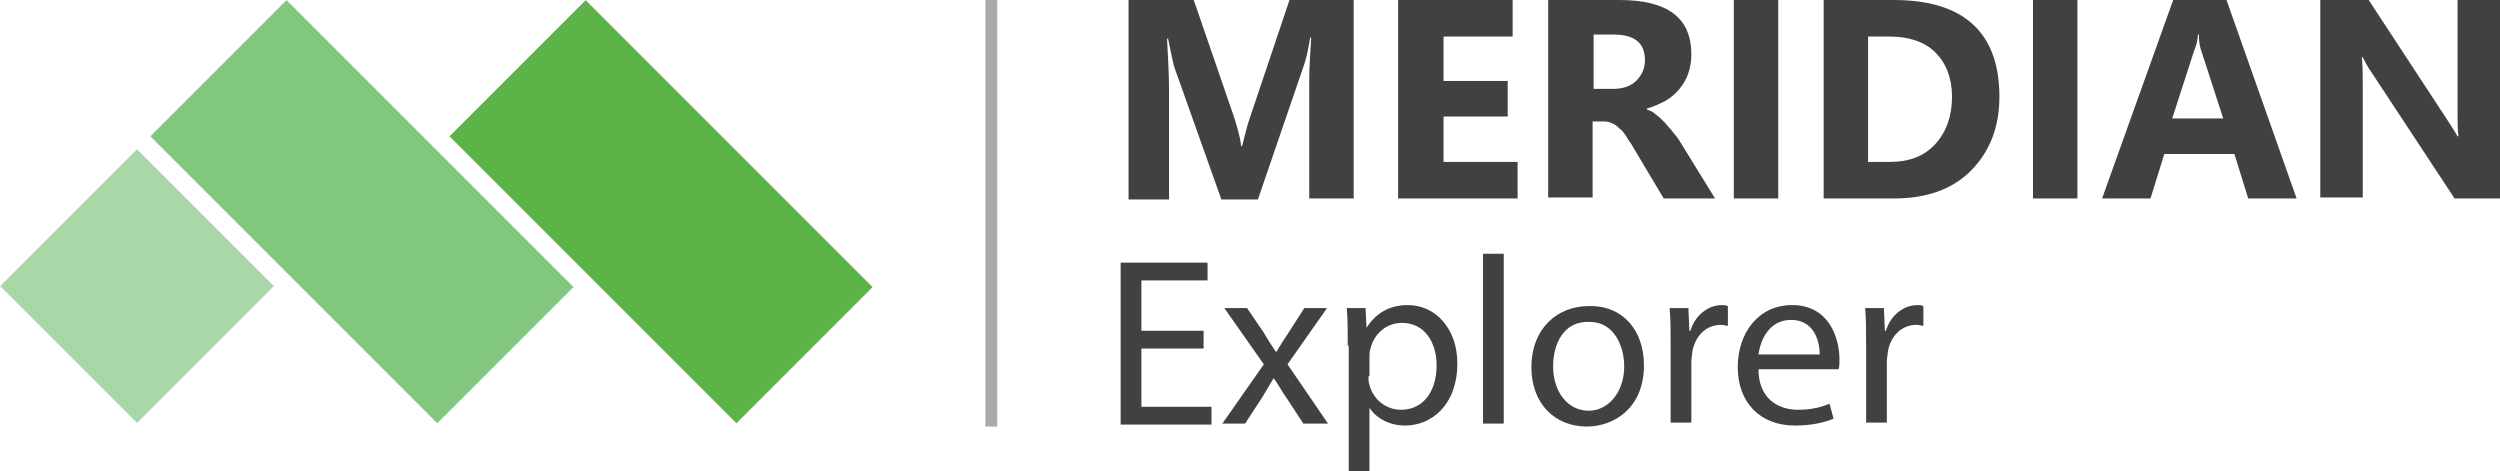 <?xml version="1.0" encoding="utf-8"?>
<!-- Generator: Adobe Illustrator 22.1.0, SVG Export Plug-In . SVG Version: 6.00 Build 0)  -->
<svg version="1.1" id="Calque_1" xmlns="http://www.w3.org/2000/svg" xmlns:xlink="http://www.w3.org/1999/xlink" x="0px" y="0px"
	 viewBox="0 0 253.2 47.7" style="enable-background:new 0 0 253.2 47.7;" xml:space="preserve">
<style type="text/css">
	.st0{fill:#5CB347;}
	.st1{fill:#81C77D;}
	.st2{fill:#A9D7A7;}
	.st3{fill:#F57D20;}
	.st4{fill:#A7A9AC;}
	.st5{fill:#414042;}
</style>
<g>
	<g>
		
			<rect x="57.2" y="0.9" transform="matrix(0.707 -0.707 0.707 0.707 4.45 53.61)" class="st0" width="19.5" height="41.1"/>
		
			<rect x="26.9" y="0.9" transform="matrix(0.707 -0.707 0.707 0.707 -4.425 32.183)" class="st1" width="19.5" height="41.1"/>
		
			<rect x="4.1" y="19.2" transform="matrix(0.707 -0.707 0.707 0.707 -16.456 18.3)" class="st2" width="19.6" height="19.6"/>
		<path class="st3" d="M44.3,43.1L44.3,43.1L44.3,43.1z"/>
		<rect x="99.8" class="st4" width="1.2" height="43.2"/>
		<g>
			<path class="st5" d="M137.1,20.1h-4.5v-12c0-1.3,0.1-2.7,0.2-4.3h-0.1c-0.2,1.2-0.4,2.1-0.6,2.7l-4.7,13.7h-3.7l-4.8-13.5
				c-0.1-0.4-0.3-1.3-0.6-2.8h-0.1c0.1,2,0.2,3.7,0.2,5.2v11.1h-4.1V0h6.6l4.1,11.9c0.3,1,0.6,1.9,0.7,2.9h0.1
				c0.3-1.1,0.5-2.1,0.8-2.9L130.6,0h6.5V20.1z"/>
			<polygon class="st5" points="153.7,20.1 141.6,20.1 141.6,0 153.2,0 153.2,3.7 146.2,3.7 146.2,8.2 152.7,8.2 152.7,11.8 
				146.2,11.8 146.2,16.4 153.7,16.4 			"/>
			<path class="st5" d="M173.7,20.1h-5.2l-3.1-5.2c-0.2-0.4-0.5-0.7-0.7-1.1c-0.2-0.3-0.4-0.6-0.7-0.8c-0.2-0.2-0.4-0.4-0.7-0.5
				c-0.2-0.1-0.5-0.2-0.8-0.2h-1.2v7.7h-4.5V0h7.2c4.9,0,7.3,1.8,7.3,5.5c0,0.7-0.1,1.3-0.3,1.9c-0.2,0.6-0.5,1.1-0.9,1.6
				c-0.4,0.5-0.9,0.9-1.4,1.2c-0.6,0.3-1.2,0.6-1.9,0.8v0.1c0.3,0.1,0.6,0.2,0.9,0.5c0.3,0.2,0.6,0.5,0.8,0.7
				c0.3,0.3,0.5,0.6,0.8,0.9c0.2,0.3,0.5,0.6,0.7,0.9L173.7,20.1z M161.4,3.4V9h2c1,0,1.8-0.3,2.3-0.8c0.6-0.6,0.9-1.3,0.9-2.1
				c0-1.8-1.1-2.6-3.2-2.6H161.4z"/>
			<rect x="175.6" class="st5" width="4.5" height="20.1"/>
			<path class="st5" d="M184.7,20.1V0h7.1c7.1,0,10.7,3.3,10.7,9.8c0,3.1-1,5.6-2.9,7.5c-1.9,1.9-4.5,2.8-7.8,2.8H184.7z M189.2,3.7
				v12.7h2.2c2,0,3.5-0.6,4.6-1.8c1.1-1.2,1.7-2.8,1.7-4.8c0-1.9-0.6-3.4-1.7-4.5c-1.1-1.1-2.7-1.6-4.7-1.6H189.2z"/>
			<rect x="205.9" class="st5" width="4.5" height="20.1"/>
			<path class="st5" d="M232.6,20.1h-4.9l-1.4-4.5h-7.1l-1.4,4.5h-4.9L220.1,0h5.4L232.6,20.1z M225.2,12.1l-2.2-6.8
				c-0.2-0.5-0.3-1.1-0.3-1.8h-0.1c0,0.6-0.2,1.2-0.4,1.7l-2.2,6.8H225.2z"/>
			<path class="st5" d="M253.2,20.1h-4.6l-8.3-12.6c-0.5-0.7-0.8-1.3-1-1.7h-0.1c0.1,0.7,0.1,1.8,0.1,3.2v11h-4.3V0h4.9l8,12.2
				c0.4,0.6,0.7,1.1,1,1.6h0.1c-0.1-0.5-0.1-1.4-0.1-2.8V0h4.3V20.1z"/>
		</g>
	</g>
	<g>
		<path class="st5" d="M121.9,35.3h-6.3v5.9h7.1v1.8h-9.2V26.6h8.8v1.8h-6.7v5.1h6.3V35.3z"/>
		<path class="st5" d="M126.3,31.2l1.7,2.5c0.4,0.7,0.8,1.3,1.2,1.9h0.1c0.4-0.7,0.8-1.3,1.2-1.9l1.6-2.5h2.3l-4,5.7l4.1,6H132
			l-1.7-2.6c-0.5-0.7-0.8-1.3-1.3-2h0c-0.4,0.7-0.8,1.3-1.2,2l-1.7,2.6h-2.3l4.2-6l-4-5.7H126.3z"/>
		<path class="st5" d="M136.5,35c0-1.5,0-2.7-0.1-3.8h1.9l0.1,2h0c0.9-1.4,2.2-2.3,4.2-2.3c2.8,0,5,2.4,5,5.9c0,4.2-2.6,6.3-5.3,6.3
			c-1.5,0-2.9-0.7-3.6-1.8h0v6.4h-2.1V35z M138.6,38.1c0,0.3,0,0.6,0.1,0.9c0.4,1.5,1.7,2.5,3.2,2.5c2.2,0,3.6-1.8,3.6-4.5
			c0-2.3-1.2-4.3-3.5-4.3c-1.5,0-2.8,1-3.2,2.6c-0.1,0.3-0.1,0.6-0.1,0.9V38.1z"/>
		<path class="st5" d="M150.2,25.7h2.1v17.2h-2.1V25.7z"/>
		<path class="st5" d="M166.5,37c0,4.3-3,6.2-5.8,6.2c-3.2,0-5.6-2.3-5.6-6c0-3.9,2.6-6.2,5.8-6.2C164.3,30.9,166.5,33.4,166.5,37z
			 M157.3,37.1c0,2.6,1.5,4.5,3.6,4.5c2,0,3.6-1.9,3.6-4.5c0-2-1-4.5-3.5-4.5C158.3,32.5,157.3,34.9,157.3,37.1z"/>
		<path class="st5" d="M169.2,34.9c0-1.4,0-2.6-0.1-3.7h1.9l0.1,2.3h0.1c0.5-1.6,1.8-2.6,3.2-2.6c0.2,0,0.4,0,0.6,0.1v2
			c-0.2,0-0.4-0.1-0.7-0.1c-1.5,0-2.6,1.1-2.9,2.7c0,0.3-0.1,0.6-0.1,1v6.2h-2.1V34.9z"/>
		<path class="st5" d="M178.1,37.4c0,2.9,1.9,4.1,4,4.1c1.5,0,2.4-0.3,3.2-0.6l0.4,1.5c-0.7,0.3-2,0.7-3.9,0.7
			c-3.6,0-5.8-2.4-5.8-5.9c0-3.5,2.1-6.3,5.5-6.3c3.8,0,4.8,3.4,4.8,5.5c0,0.4,0,0.8-0.1,1H178.1z M184.3,35.9
			c0-1.4-0.6-3.5-2.9-3.5c-2.2,0-3.1,2-3.3,3.5H184.3z"/>
		<path class="st5" d="M189,34.9c0-1.4,0-2.6-0.1-3.7h1.9l0.1,2.3h0.1c0.5-1.6,1.8-2.6,3.2-2.6c0.2,0,0.4,0,0.6,0.1v2
			c-0.2,0-0.4-0.1-0.7-0.1c-1.5,0-2.6,1.1-2.9,2.7c0,0.3-0.1,0.6-0.1,1v6.2H189V34.9z"/>
	</g>
</g>
</svg>
